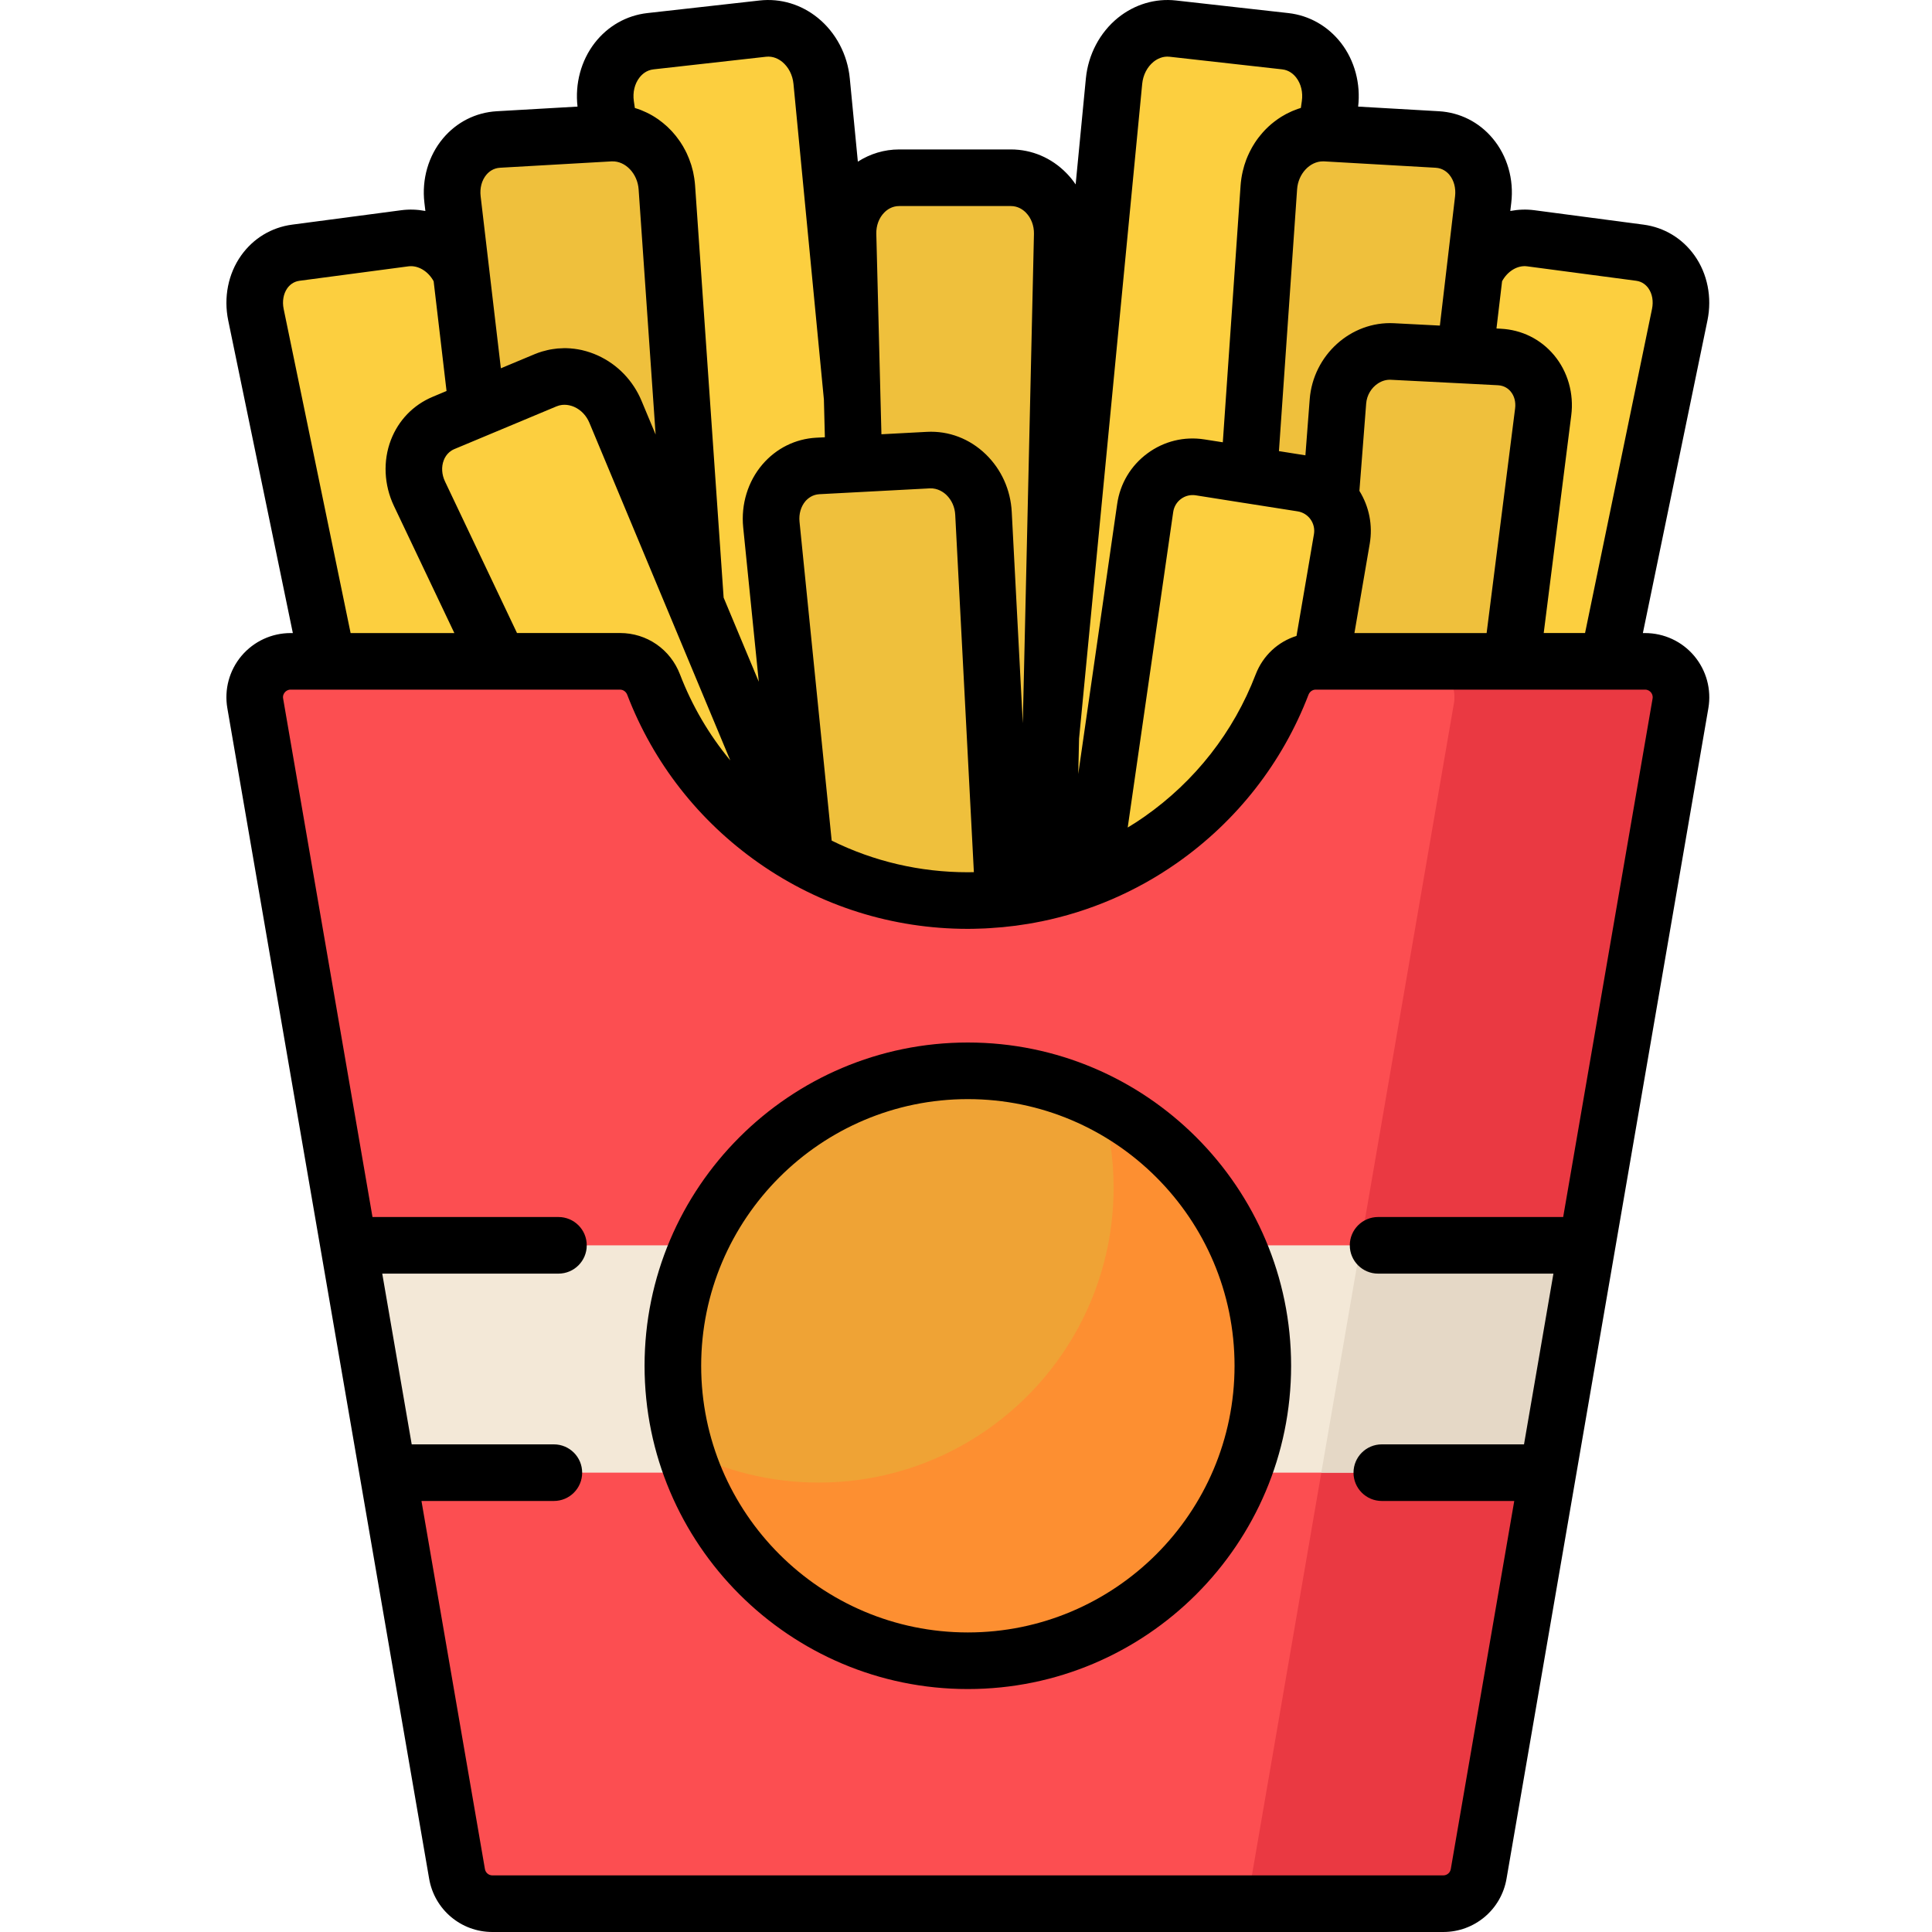 <svg width="40" height="40" viewBox="0 0 40 40" fill="none" xmlns="http://www.w3.org/2000/svg">
<path d="M18.348 25.315L16.859 25.46C16.342 25.51 15.87 25.152 15.797 24.654L12.543 2.177C12.448 1.518 12.863 0.921 13.466 0.853L15.794 0.592C16.399 0.524 16.947 1.015 17.011 1.679L19.195 24.321C19.244 24.823 18.866 25.264 18.348 25.315Z" fill="#FCCF3F"/>
<path d="M14.481 27.022L13.002 27.096C12.488 27.122 12.03 26.749 11.972 26.258L9.369 4.131C9.293 3.483 9.72 2.922 10.32 2.888L12.632 2.756C13.233 2.721 13.762 3.229 13.806 3.879L15.347 26.09C15.381 26.582 14.995 26.997 14.481 27.022Z" fill="#EFC03C"/>
<path d="M12.269 28.572L10.819 28.739C10.316 28.797 9.834 28.462 9.735 27.984L5.299 6.517C5.17 5.89 5.54 5.311 6.125 5.233L8.381 4.934C8.968 4.857 9.53 5.314 9.63 5.947L13.042 27.601C13.118 28.082 12.773 28.514 12.269 28.572Z" fill="#FCCF3F"/>
<path d="M21.728 25.315L23.218 25.46C23.734 25.51 24.207 25.152 24.279 24.654L27.533 2.177C27.628 1.518 27.214 0.921 26.611 0.853L24.282 0.592C23.677 0.524 23.13 1.015 23.065 1.679L20.881 24.321C20.833 24.823 21.21 25.264 21.728 25.315Z" fill="#FCCF3F"/>
<path d="M25.595 27.022L27.075 27.096C27.588 27.122 28.047 26.749 28.105 26.258L30.708 4.131C30.784 3.483 30.356 2.922 29.757 2.888L27.444 2.756C26.843 2.721 26.315 3.229 26.27 3.879L24.73 26.09C24.696 26.582 25.081 26.997 25.595 27.022Z" fill="#EFC03C"/>
<path d="M27.807 28.572L29.257 28.739C29.76 28.797 30.243 28.462 30.341 27.984L34.777 6.517C34.907 5.89 34.536 5.311 33.952 5.233L31.695 4.934C31.108 4.857 30.546 5.314 30.446 5.947L27.034 27.601C26.958 28.082 27.303 28.514 27.807 28.572Z" fill="#FCCF3F"/>
<path d="M20.546 27.74H19.068C18.555 27.74 18.133 27.349 18.12 26.86L17.557 4.854C17.541 4.21 18.017 3.68 18.617 3.68H20.929C21.528 3.68 22.007 4.21 21.992 4.854L21.492 26.86C21.481 27.349 21.059 27.74 20.546 27.74Z" fill="#EFC03C"/>
<path d="M20.609 29.765L19.252 30.322C18.78 30.515 18.236 30.321 18.028 29.884L8.684 10.221C8.411 9.646 8.635 8.986 9.183 8.757L11.297 7.873C11.846 7.643 12.498 7.939 12.743 8.526L21.125 28.613C21.311 29.059 21.081 29.571 20.609 29.765Z" fill="#FCCF3F"/>
<path d="M20.623 33.275L19.158 33.343C18.649 33.367 18.202 33 18.153 32.519L15.97 10.859C15.907 10.226 16.339 9.679 16.933 9.648L19.221 9.527C19.815 9.495 20.329 9.993 20.362 10.629L21.497 32.364C21.522 32.847 21.133 33.252 20.623 33.275Z" fill="#EFC03C"/>
<path d="M26.948 29.642L28.372 29.706C28.866 29.728 29.309 29.381 29.367 28.926L31.95 8.527C32.025 7.933 31.618 7.42 31.044 7.39L28.83 7.277C28.255 7.247 27.747 7.714 27.701 8.31L26.119 28.78C26.084 29.236 26.453 29.619 26.948 29.642Z" fill="#EFC03C"/>
<path d="M21.467 32.948L23.014 33.192C23.551 33.277 24.056 32.914 24.148 32.378L27.781 11.158C27.875 10.612 27.503 10.095 26.956 10.009L24.848 9.676C24.301 9.59 23.789 9.968 23.71 10.516L20.638 31.825C20.561 32.363 20.93 32.864 21.467 32.948Z" fill="#FCCF3F"/>
<path d="M27.239 13.691C26.93 13.691 26.655 13.884 26.544 14.173C25.54 16.788 23.007 18.644 20.038 18.644C17.07 18.644 14.537 16.788 13.532 14.173C13.421 13.884 13.147 13.691 12.837 13.691H6.017C5.556 13.691 5.206 14.107 5.284 14.561L9.462 38.796C9.524 39.153 9.833 39.413 10.195 39.413H29.882C30.244 39.413 30.553 39.153 30.614 38.796L34.792 14.561C34.871 14.107 34.52 13.691 34.059 13.691H27.239Z" fill="#FC4E51"/>
<path d="M34.059 13.691H29.37C29.831 13.691 30.181 14.107 30.102 14.561L25.925 38.796C25.863 39.153 25.554 39.413 25.192 39.413H29.882C30.244 39.413 30.553 39.153 30.614 38.796L34.792 14.561C34.871 14.107 34.52 13.691 34.059 13.691Z" fill="#EA3942"/>
<path d="M32.858 25.783H7.219L8.03 30.49H32.046L32.858 25.783Z" fill="#F3E8D7"/>
<path d="M32.858 25.783H28.168L27.356 30.49H32.046L32.858 25.783Z" fill="#E5D8C6"/>
<path d="M26.145 28.277C26.145 31.65 23.411 34.384 20.038 34.384C16.665 34.384 13.931 31.65 13.931 28.277C13.931 24.904 16.665 22.17 20.038 22.17C23.411 22.17 26.145 24.904 26.145 28.277Z" fill="#EFA335"/>
<path d="M22.797 22.828C22.965 23.385 23.056 23.976 23.056 24.587C23.056 27.961 20.321 30.695 16.948 30.695C15.955 30.695 15.018 30.456 14.19 30.035C14.945 32.55 17.277 34.383 20.038 34.383C23.411 34.383 26.145 31.649 26.145 28.276C26.146 25.896 24.783 23.836 22.797 22.828Z" fill="#FD8F31"/>
<path d="M20.038 21.584C16.348 21.584 13.345 24.587 13.345 28.277C13.345 31.968 16.348 34.97 20.038 34.97C23.729 34.97 26.731 31.968 26.731 28.277C26.731 24.587 23.729 21.584 20.038 21.584ZM20.038 33.798C16.994 33.798 14.517 31.322 14.517 28.277C14.517 25.233 16.994 22.756 20.038 22.756C23.083 22.756 25.56 25.233 25.56 28.277C25.56 31.322 23.083 33.798 20.038 33.798Z" fill="black"/>
<path d="M34.059 13.107H34.014L35.351 6.634C35.449 6.158 35.352 5.667 35.083 5.289C34.831 4.935 34.456 4.708 34.028 4.651L31.772 4.353C31.602 4.33 31.433 4.337 31.269 4.368L31.289 4.199C31.347 3.712 31.206 3.225 30.904 2.865C30.621 2.527 30.225 2.328 29.79 2.303L28.119 2.207C28.174 1.733 28.047 1.255 27.765 0.89C27.493 0.54 27.107 0.32 26.676 0.271L24.348 0.01C23.918 -0.038 23.49 0.09 23.144 0.37C22.771 0.673 22.53 1.129 22.482 1.623L22.27 3.818C22.214 3.735 22.151 3.657 22.08 3.585C21.771 3.268 21.362 3.094 20.929 3.094H18.617C18.31 3.094 18.016 3.183 17.761 3.347L17.594 1.623C17.547 1.129 17.305 0.673 16.932 0.37C16.587 0.09 16.159 -0.038 15.728 0.01L13.4 0.271C12.97 0.32 12.583 0.54 12.312 0.89C12.03 1.255 11.902 1.733 11.957 2.207L10.286 2.303C9.851 2.328 9.456 2.527 9.172 2.865C8.87 3.225 8.729 3.712 8.787 4.199L8.807 4.368C8.643 4.337 8.474 4.33 8.304 4.353L6.048 4.651C5.62 4.708 5.245 4.935 4.993 5.289C4.724 5.667 4.627 6.158 4.725 6.634L6.063 13.107H6.017C5.624 13.107 5.254 13.279 5 13.579C4.747 13.88 4.64 14.274 4.707 14.662L8.885 38.897C8.995 39.536 9.546 40 10.195 40H29.881C30.53 40 31.081 39.536 31.191 38.897L35.37 14.662C35.436 14.274 35.329 13.88 35.076 13.579C34.823 13.279 34.452 13.107 34.059 13.107ZM31.099 5.823C31.21 5.616 31.419 5.487 31.618 5.514L33.875 5.813C34.005 5.83 34.084 5.907 34.128 5.968C34.209 6.082 34.236 6.238 34.203 6.397L32.817 13.106H31.961L32.531 8.601C32.589 8.148 32.459 7.693 32.175 7.353C31.898 7.022 31.507 6.828 31.073 6.806L30.983 6.801L31.099 5.823ZM30.299 7.939L31.014 7.976C31.147 7.983 31.23 8.05 31.276 8.105C31.353 8.197 31.385 8.321 31.369 8.454L30.779 13.107H28.042L28.359 11.257C28.424 10.874 28.347 10.49 28.145 10.163L28.285 8.356C28.298 8.181 28.395 8.026 28.529 7.939C28.609 7.886 28.703 7.857 28.8 7.863L30.298 7.939H30.299ZM27.39 3.341C27.398 3.341 27.405 3.34 27.413 3.341H27.413L29.723 3.473C29.863 3.481 29.955 3.556 30.007 3.618C30.102 3.732 30.145 3.894 30.126 4.062L29.946 5.593C29.946 5.593 29.946 5.593 29.946 5.593L29.811 6.741L28.86 6.692C27.968 6.647 27.187 7.353 27.116 8.266L27.027 9.427L26.479 9.34L26.855 3.92C26.876 3.598 27.121 3.339 27.39 3.341ZM27.204 11.059L26.843 13.166C26.461 13.285 26.148 13.572 25.997 13.964C25.54 15.156 24.742 16.175 23.692 16.91C23.579 16.989 23.465 17.063 23.348 17.133L24.29 10.6C24.306 10.491 24.363 10.395 24.451 10.33C24.54 10.264 24.648 10.238 24.757 10.255L25.756 10.413C25.757 10.413 25.757 10.413 25.758 10.413L26.865 10.587C26.974 10.604 27.069 10.663 27.133 10.752C27.197 10.842 27.222 10.951 27.204 11.059ZM22.341 15.292L23.648 1.736C23.666 1.552 23.751 1.387 23.882 1.28C23.953 1.223 24.069 1.158 24.217 1.175L26.546 1.436C26.69 1.452 26.784 1.538 26.837 1.607C26.937 1.736 26.979 1.913 26.953 2.093L26.933 2.234C26.923 2.237 26.913 2.241 26.904 2.244C26.891 2.248 26.879 2.252 26.867 2.256C26.831 2.269 26.794 2.283 26.759 2.298C26.75 2.302 26.741 2.306 26.732 2.31C26.662 2.341 26.595 2.376 26.531 2.416C26.525 2.419 26.52 2.423 26.514 2.427C26.474 2.452 26.434 2.48 26.397 2.509C26.393 2.511 26.39 2.513 26.387 2.516C26.366 2.531 26.346 2.548 26.327 2.564C26.323 2.568 26.318 2.571 26.314 2.575C26.28 2.604 26.248 2.634 26.217 2.665C26.209 2.673 26.201 2.681 26.193 2.689C26.177 2.706 26.161 2.722 26.146 2.74C26.129 2.759 26.113 2.778 26.097 2.798C26.082 2.816 26.067 2.834 26.053 2.853C26.042 2.867 26.032 2.882 26.021 2.896C26.008 2.915 25.994 2.935 25.981 2.955C25.967 2.977 25.952 3 25.939 3.023C25.93 3.038 25.922 3.052 25.914 3.067C25.899 3.093 25.885 3.119 25.872 3.147C25.866 3.159 25.859 3.173 25.854 3.186C25.841 3.213 25.828 3.241 25.817 3.27C25.812 3.281 25.808 3.293 25.803 3.304C25.79 3.34 25.777 3.376 25.766 3.412C25.763 3.421 25.76 3.43 25.758 3.439C25.748 3.472 25.739 3.506 25.731 3.541C25.729 3.548 25.727 3.555 25.726 3.563C25.717 3.603 25.709 3.643 25.703 3.683C25.702 3.693 25.7 3.702 25.699 3.711C25.693 3.753 25.688 3.796 25.685 3.839L25.317 9.157L24.939 9.098C24.519 9.031 24.098 9.134 23.756 9.387C23.413 9.64 23.191 10.011 23.13 10.433L22.324 16.024L22.341 15.292ZM18.305 4.403C18.366 4.34 18.47 4.266 18.617 4.266H20.929C21.076 4.266 21.181 4.341 21.242 4.404C21.35 4.514 21.41 4.674 21.407 4.841L21.176 14.976L20.947 10.598C20.923 10.141 20.732 9.718 20.41 9.406C20.075 9.082 19.642 8.917 19.19 8.941L18.249 8.991L18.229 8.222C18.229 8.222 18.229 8.222 18.229 8.222L18.143 4.839C18.139 4.672 18.198 4.513 18.305 4.403ZM19.252 10.111C19.417 10.104 19.538 10.193 19.595 10.248C19.704 10.354 19.769 10.499 19.777 10.659L20.163 18.057C20.122 18.058 20.08 18.059 20.038 18.059C19.049 18.059 18.09 17.835 17.219 17.404L16.553 10.8C16.537 10.641 16.582 10.487 16.675 10.377C16.729 10.316 16.822 10.24 16.963 10.232L19.252 10.111ZM13.239 1.607C13.293 1.537 13.386 1.452 13.531 1.436L15.859 1.175C16.008 1.158 16.123 1.223 16.194 1.28C16.325 1.387 16.41 1.552 16.428 1.736L17.058 8.272L17.078 9.053L16.901 9.062C16.468 9.085 16.072 9.282 15.786 9.615C15.485 9.966 15.339 10.441 15.387 10.918L15.71 14.115L14.982 12.373L14.391 3.839C14.388 3.796 14.383 3.754 14.377 3.712C14.376 3.702 14.374 3.693 14.373 3.683C14.367 3.643 14.359 3.603 14.351 3.563C14.349 3.556 14.347 3.549 14.346 3.542C14.337 3.507 14.328 3.472 14.318 3.438C14.316 3.43 14.313 3.421 14.311 3.413C14.299 3.376 14.286 3.339 14.272 3.303C14.269 3.293 14.265 3.283 14.261 3.274C14.248 3.242 14.234 3.21 14.22 3.179C14.217 3.173 14.215 3.167 14.212 3.162C14.195 3.127 14.178 3.094 14.159 3.062C14.154 3.051 14.148 3.041 14.142 3.03C14.123 2.999 14.104 2.968 14.084 2.938C14.078 2.929 14.072 2.921 14.066 2.913C14.05 2.889 14.032 2.865 14.014 2.842C14.007 2.832 13.999 2.822 13.992 2.813C13.97 2.785 13.947 2.758 13.923 2.732C13.915 2.723 13.907 2.715 13.899 2.706C13.878 2.684 13.857 2.663 13.835 2.642C13.829 2.636 13.823 2.629 13.816 2.623C13.789 2.598 13.762 2.575 13.734 2.552C13.726 2.545 13.717 2.538 13.708 2.531C13.679 2.508 13.649 2.485 13.619 2.464C13.615 2.462 13.611 2.459 13.607 2.457C13.578 2.437 13.548 2.417 13.517 2.399C13.51 2.395 13.504 2.392 13.498 2.388C13.464 2.368 13.429 2.35 13.393 2.333C13.389 2.331 13.385 2.329 13.381 2.327C13.344 2.31 13.307 2.293 13.269 2.278C13.269 2.278 13.269 2.278 13.268 2.278C13.229 2.263 13.189 2.249 13.148 2.237C13.146 2.237 13.145 2.236 13.144 2.235L13.123 2.093C13.097 1.913 13.139 1.736 13.239 1.607ZM10.07 3.618C10.122 3.556 10.213 3.481 10.353 3.473L12.664 3.341H12.666C12.668 3.341 12.671 3.341 12.674 3.341C12.949 3.333 13.199 3.593 13.222 3.92L13.574 8.997L13.283 8.3C13.107 7.879 12.785 7.545 12.375 7.359C12.325 7.336 12.273 7.316 12.221 7.298C12.218 7.297 12.215 7.296 12.212 7.295C12.162 7.278 12.112 7.264 12.061 7.252C12.056 7.251 12.051 7.25 12.046 7.248C11.997 7.237 11.948 7.229 11.898 7.222C11.892 7.221 11.885 7.22 11.879 7.22C11.83 7.214 11.781 7.21 11.732 7.209C11.725 7.209 11.719 7.209 11.712 7.209C11.704 7.209 11.695 7.208 11.688 7.208C11.662 7.208 11.636 7.21 11.61 7.212C11.588 7.213 11.566 7.213 11.544 7.215C11.511 7.218 11.478 7.223 11.445 7.228C11.425 7.232 11.404 7.234 11.384 7.238C11.348 7.245 11.312 7.254 11.277 7.264C11.26 7.268 11.243 7.272 11.226 7.277C11.174 7.292 11.122 7.311 11.071 7.332L10.37 7.625L10.264 6.726L9.951 4.063C9.931 3.894 9.974 3.732 10.07 3.618ZM9.409 9.297L9.756 9.152L10.105 9.006H10.105L11.523 8.413C11.677 8.349 11.82 8.394 11.892 8.426C12.031 8.489 12.14 8.605 12.202 8.752L15.12 15.744C14.681 15.214 14.329 14.615 14.079 13.964C13.88 13.443 13.392 13.106 12.837 13.106H10.704L9.214 9.97C9.145 9.825 9.135 9.665 9.187 9.531C9.197 9.502 9.213 9.47 9.235 9.438C9.272 9.384 9.327 9.331 9.409 9.297ZM5.873 6.397C5.84 6.238 5.868 6.082 5.948 5.968C5.992 5.907 6.071 5.83 6.202 5.813L8.458 5.514C8.657 5.489 8.866 5.616 8.978 5.823L9.102 6.875L9.245 8.095L8.957 8.216C8.556 8.384 8.249 8.702 8.092 9.112C7.927 9.544 7.95 10.04 8.155 10.473L9.407 13.107H7.259L5.873 6.397ZM34.215 14.463L32.364 25.197H28.532C28.209 25.197 27.946 25.459 27.946 25.783C27.946 26.107 28.209 26.369 28.532 26.369H32.162L31.553 29.904H28.609C28.285 29.904 28.023 30.166 28.023 30.49C28.023 30.814 28.285 31.076 28.609 31.076H31.351L30.037 38.697C30.024 38.773 29.958 38.828 29.881 38.828H10.195C10.118 38.828 10.053 38.773 10.04 38.697L8.726 31.076H11.467C11.791 31.076 12.053 30.814 12.053 30.49C12.053 30.166 11.791 29.904 11.467 29.904H8.524L7.914 26.369H11.562C11.886 26.369 12.148 26.107 12.148 25.783C12.148 25.459 11.886 25.197 11.562 25.197H7.712L5.862 14.463C5.851 14.403 5.875 14.36 5.897 14.334C5.918 14.309 5.956 14.278 6.017 14.278H12.837C12.903 14.278 12.961 14.32 12.986 14.384C13.527 15.795 14.47 17 15.713 17.87C16.985 18.76 18.48 19.231 20.038 19.231C20.118 19.231 20.199 19.229 20.281 19.226C20.319 19.225 20.358 19.224 20.396 19.222C20.43 19.22 20.463 19.218 20.497 19.216C20.854 19.195 21.206 19.149 21.552 19.078C21.553 19.078 21.554 19.078 21.555 19.078C22.559 18.873 23.512 18.466 24.364 17.87C25.606 17 26.549 15.795 27.091 14.384C27.116 14.32 27.174 14.278 27.239 14.278H34.06C34.12 14.278 34.158 14.309 34.18 14.334C34.202 14.36 34.225 14.403 34.215 14.463Z" fill="black"/>
</svg>
